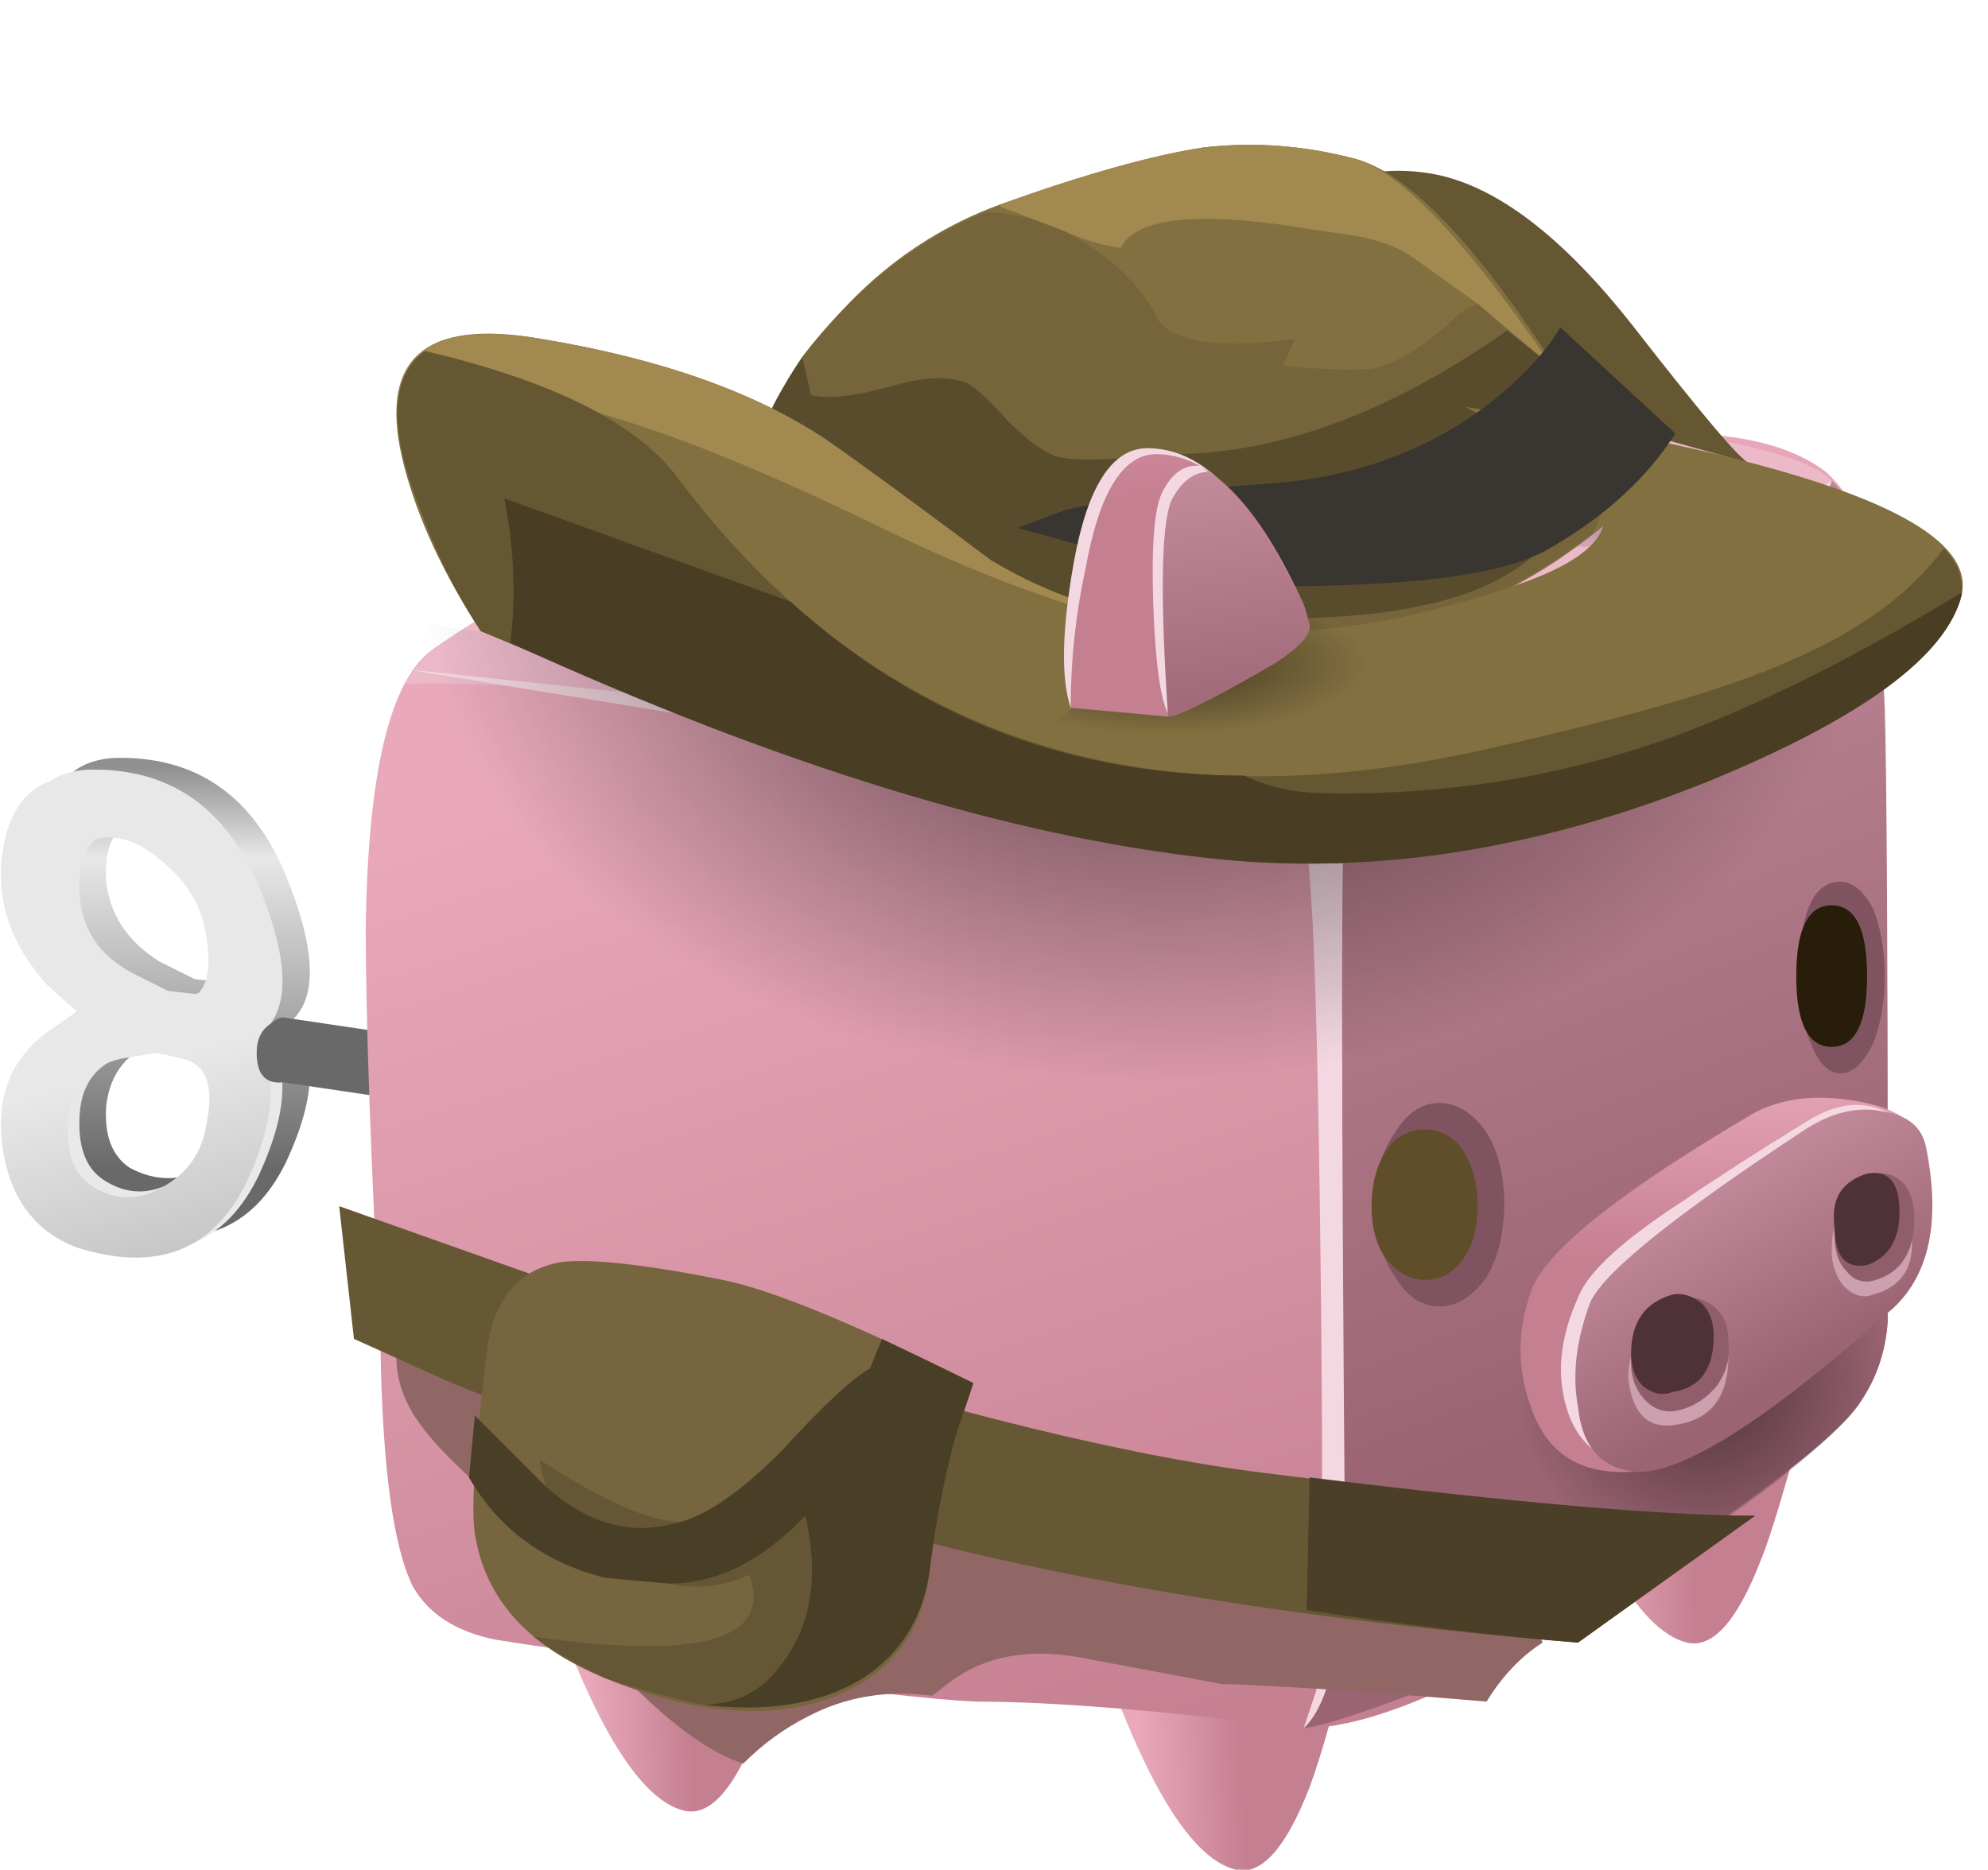 <?xml version="1.0" encoding="iso-8859-1"?>
<!-- Generator: Adobe Illustrator 15.1.0, SVG Export Plug-In . SVG Version: 6.00 Build 0)  -->
<!DOCTYPE svg PUBLIC "-//W3C//DTD SVG 1.1//EN" "http://www.w3.org/Graphics/SVG/1.1/DTD/svg11.dtd">
<svg version="1.1" id="flash0.ai" xmlns="http://www.w3.org/2000/svg" xmlns:xlink="http://www.w3.org/1999/xlink" x="0px" y="0px"
	 width="33.7px" height="31.7px" viewBox="0 0 33.7 31.7" style="enable-background:new 0 0 33.7 31.7;" xml:space="preserve">
<symbol  id="cubimal_1_" viewBox="-0.75 -26.813 28.45 31.713">
	<g id="Layer_1_5_">
		<g>
			
				<linearGradient id="SVGID_1_" gradientUnits="userSpaceOnUse" x1="360.592" y1="318.909" x2="362.343" y2="318.909" gradientTransform="matrix(0.999 0.043 -0.043 0.999 -342.58 -357.577)">
				<stop  offset="0" style="stop-color:#E9A9BA"/>
				<stop  offset="1" style="stop-color:#C47F91"/>
			</linearGradient>
			<path style="fill-rule:evenodd;clip-rule:evenodd;fill:url(#SVGID_1_);" d="M3-21.2l4.7-0.35c-0.4-1.5-0.684-2.45-0.85-2.85
				c-0.4-1.034-0.817-1.5-1.25-1.4C4.767-25.6,3.9-24.066,3-21.2z"/>
			
				<linearGradient id="SVGID_2_" gradientUnits="userSpaceOnUse" x1="369.891" y1="317.51" x2="371.642" y2="317.51" gradientTransform="matrix(0.999 0.043 -0.043 0.999 -342.58 -357.577)">
				<stop  offset="0" style="stop-color:#E9A9BA"/>
				<stop  offset="1" style="stop-color:#C47F91"/>
			</linearGradient>
			<path style="fill-rule:evenodd;clip-rule:evenodd;fill:url(#SVGID_2_);" d="M12.35-22.2L17-22.55
				c-0.333-1.366-0.6-2.316-0.8-2.85c-0.4-1.034-0.817-1.5-1.25-1.4C14.117-26.6,13.25-25.066,12.35-22.2z"/>
			
				<linearGradient id="SVGID_3_" gradientUnits="userSpaceOnUse" x1="377.696" y1="321.029" x2="379.448" y2="321.029" gradientTransform="matrix(0.999 0.043 -0.043 0.999 -342.58 -357.577)">
				<stop  offset="0" style="stop-color:#E9A9BA"/>
				<stop  offset="1" style="stop-color:#C47F91"/>
			</linearGradient>
			<path style="fill-rule:evenodd;clip-rule:evenodd;fill:url(#SVGID_3_);" d="M20-18.35l4.7-0.35c-0.4-1.5-0.684-2.45-0.85-2.85
				c-0.4-1.033-0.817-1.5-1.25-1.4C21.767-22.75,20.9-21.216,20-18.35z"/>
			
				<linearGradient id="SVGID_4_" gradientUnits="userSpaceOnUse" x1="-2106.134" y1="-13440.525" x2="-2086.985" y2="-13440.525" gradientTransform="matrix(0.307 -0.952 0.952 0.307 13449.178 2114.168)">
				<stop  offset="0" style="stop-color:#E9A9BA"/>
				<stop  offset="1" style="stop-color:#C47F91"/>
			</linearGradient>
			<path style="fill-rule:evenodd;clip-rule:evenodd;fill:url(#SVGID_4_);" d="M24.95-3.1c0.367-0.333,0.633-0.8,0.8-1.4
				C25.917-5.033,26-8.883,26-16.05v-1.45c-0.033-0.5-0.183-0.95-0.45-1.35c-0.267-0.434-1.167-1.184-2.7-2.25
				c-1.367-0.967-2.35-1.6-2.95-1.9c-1.633-0.934-2.9-1.4-3.8-1.4c-2.4,0.3-4.25,0.45-5.55,0.45c-0.767,0.034-2.216,0.2-4.35,0.5
				c-2.133,0.3-3.4,0.483-3.8,0.55C1.733-22.766,1.267-22.466,1-22c-0.333,0.667-0.517,2.017-0.55,4.05
				c-0.167,3.233-0.25,5.6-0.25,7.1C0.233-8.183,0.617-6.6,1.35-6.1c0.967,0.667,2.5,1.566,4.6,2.7c2.533,1.4,4.167,2.116,4.9,2.15
				c0.9,0.033,2.833-0.15,5.8-0.55c3.1-0.433,5.017-0.65,5.75-0.65C23.533-2.45,24.383-2.666,24.95-3.1z"/>
			
				<linearGradient id="SVGID_5_" gradientUnits="userSpaceOnUse" x1="-2368.964" y1="-12875.473" x2="-2351.966" y2="-12875.473" gradientTransform="matrix(0.357 -0.934 0.934 0.357 12889.865 2382.097)">
				<stop  offset="0" style="stop-color:#C78F9F"/>
				<stop  offset="1" style="stop-color:#9B6473"/>
			</linearGradient>
			<path style="fill-rule:evenodd;clip-rule:evenodd;fill:url(#SVGID_5_);" d="M25.95-7.1c0.033-1.066,0.05-4.05,0.05-8.95v-1.45
				c-0.033-0.5-0.183-0.95-0.45-1.35c-0.267-0.434-1.167-1.184-2.7-2.25c-1.367-0.967-2.35-1.6-2.95-1.9
				c-0.3-0.167-0.933-0.434-1.9-0.8c-0.967-0.366-1.6-0.566-1.9-0.6c0.333,0.667,0.483,1.383,0.45,2.15l-0.1,14l0.1,0.15
				c0.167,0.167,1.083,0.667,2.75,1.5c1.8,0.867,2.967,1.483,3.5,1.85c1.4,0.9,2.15,1.4,2.25,1.5c0.367-0.367,0.6-0.784,0.7-1.25
				C25.817-4.7,25.883-5.566,25.95-7.1z"/>
			<path style="fill-rule:evenodd;clip-rule:evenodd;fill:#ECB9C9;" d="M23.55-4.45c-0.5-0.3-1.8-0.966-3.9-2
				c-1.867-0.9-2.9-1.45-3.1-1.65c-0.867,0.066-3.767,0.367-8.7,0.9c-3.733,0.4-6.067,0.567-7,0.5c0.167,0.267,0.333,0.467,0.5,0.6
				c0.967,0.667,2.5,1.566,4.6,2.7c2.533,1.4,4.167,2.116,4.9,2.15c2.267,0.1,6.117-0.3,11.55-1.2c1.434-0.2,2.317-0.466,2.65-0.8
				C24.617-3.683,24.117-4.083,23.55-4.45z"/>
			<g>
				
					<radialGradient id="SVGID_6_" cx="-1041.087" cy="-365.031" r="3.166" gradientTransform="matrix(0.999 -0.043 -0.051 -0.379 1041.516 -186.651)" gradientUnits="userSpaceOnUse">
					<stop  offset="0.216" style="stop-color:#000000;stop-opacity:0.377"/>
					<stop  offset="0.867" style="stop-color:#000000;stop-opacity:0"/>
				</radialGradient>
				<path style="fill-rule:evenodd;clip-rule:evenodd;fill:url(#SVGID_6_);" d="M20.9-2c0.833-0.067,1.517-0.217,2.05-0.45
					c0.566-0.233,0.816-0.517,0.75-0.85c-0.034-0.333-0.383-0.6-1.05-0.8c-0.667-0.233-1.433-0.316-2.3-0.25
					c-0.6,0-1.233,0.1-1.9,0.3c0.4,0.333,0.95,0.884,1.65,1.65l0.1,0.2L20.9-2z"/>
				<path style="fill-rule:evenodd;clip-rule:evenodd;fill:#F4D8E1;" d="M18.75-3.75c-0.033,0.466,0.083,1.167,0.35,2.1
					c0.367,1.133,0.783,1.683,1.25,1.65c0.7-0.034,1.233-0.767,1.6-2.2c0.133-0.333-0.034-0.633-0.5-0.9
					c-0.867-0.467-1.383-0.7-1.55-0.7L18.75-3.75z"/>
				
					<linearGradient id="SVGID_7_" gradientUnits="userSpaceOnUse" x1="-88.696" y1="-15477.849" x2="-85.179" y2="-15477.849" gradientTransform="matrix(0.1 -0.995 1.004 0.007 15573.869 13.093)">
					<stop  offset="0" style="stop-color:#E9A9BA"/>
					<stop  offset="1" style="stop-color:#C47F91"/>
				</linearGradient>
				<path style="fill-rule:evenodd;clip-rule:evenodd;fill:url(#SVGID_7_);" d="M18.75-3.75c0.5,2.466,1.067,3.683,1.7,3.65
					c0.7-0.033,1.25-0.783,1.65-2.25c0.133-0.333-0.033-0.633-0.5-0.9c-0.867-0.467-1.383-0.7-1.55-0.7L18.75-3.75z"/>
				<path style="fill-rule:evenodd;clip-rule:evenodd;fill:#F4D8E1;" d="M20.3-3.85h-0.2c-0.067,0.233-0.05,0.767,0.05,1.6
					c0.067,0.833,0.167,1.367,0.3,1.6C20.583-0.383,20.767-0.266,21-0.3c0.333-0.3,0.667-0.95,1-1.95
					c0.067-0.333-0.117-0.617-0.55-0.85L20.3-3.85z"/>
				
					<linearGradient id="SVGID_8_" gradientUnits="userSpaceOnUse" x1="-83.737" y1="-15450.354" x2="-79.591" y2="-15450.354" gradientTransform="matrix(0.102 -0.995 1.005 0.006 15552.611 2.838)">
					<stop  offset="0" style="stop-color:#C78F9F"/>
					<stop  offset="1" style="stop-color:#9B6473"/>
				</linearGradient>
				<path style="fill-rule:evenodd;clip-rule:evenodd;fill:url(#SVGID_8_);" d="M21.6-3.25c-0.867-0.467-1.383-0.7-1.55-0.7
					c0.133,1.733,0.3,2.784,0.5,3.15c0.2,0.3,0.383,0.434,0.55,0.4c0.333-0.3,0.667-0.95,1-1.95
					C22.233-2.683,22.067-2.983,21.6-3.25z"/>
			</g>
			
				<radialGradient id="SVGID_9_" cx="22.9" cy="-18.5" r="3.712" gradientTransform="matrix(1 0 0 -1 0 -36.999)" gradientUnits="userSpaceOnUse">
				<stop  offset="0.216" style="stop-color:#000000;stop-opacity:0.377"/>
				<stop  offset="0.867" style="stop-color:#000000;stop-opacity:0"/>
			</radialGradient>
			<path style="fill-rule:evenodd;clip-rule:evenodd;fill:url(#SVGID_9_);" d="M26-14.6v-2.9c-0.033-0.5-0.183-0.95-0.45-1.35
				c-0.433-0.667-1.867-1.783-4.3-3.35c-1.133,0.1-1.9,0.517-2.3,1.25c-0.4,0.767-0.267,1.684,0.4,2.75
				c0.7,1.067,1.733,1.95,3.1,2.65C23.617-14.916,24.8-14.6,26-14.6z"/>
			
				<linearGradient id="SVGID_10_" gradientUnits="userSpaceOnUse" x1="-162.404" y1="-16145.544" x2="-159.029" y2="-16145.544" gradientTransform="matrix(0.022 -1 1 0.022 16168.339 179.626)">
				<stop  offset="0" style="stop-color:#E9A9BA"/>
				<stop  offset="1" style="stop-color:#C47F91"/>
			</linearGradient>
			<path style="fill-rule:evenodd;clip-rule:evenodd;fill:url(#SVGID_10_);" d="M25.35-13.75c0.7-0.1,1.083-0.317,1.15-0.65
				c0.233-0.867-0.283-1.8-1.55-2.8c-0.633-0.7-1.15-1.25-1.55-1.65c-0.7-0.767-1.267-1.167-1.7-1.2c-0.9-0.066-1.483,0.3-1.75,1.1
				c-0.233,0.633-0.233,1.284,0,1.95c0.233,0.667,1.45,1.65,3.65,2.95C24.067-13.75,24.65-13.649,25.35-13.75z"/>
			<path style="fill-rule:evenodd;clip-rule:evenodd;fill:#F4D8E1;" d="M25.85-13.899c0.333-0.1,0.55-0.333,0.65-0.7
				c0.067-0.4-0.067-1-0.4-1.8c-0.267-0.634-0.383-0.934-0.35-0.9c-1.933-1.866-3.267-2.75-4-2.65c-0.633,0.067-1.033,0.4-1.2,1
				c-0.167,0.567-0.1,1.184,0.2,1.85c0.167,0.434,0.767,0.983,1.8,1.65c0.534,0.367,1.233,0.817,2.1,1.35
				C25.083-13.833,25.483-13.766,25.85-13.899z"/>
			
				<linearGradient id="SVGID_11_" gradientUnits="userSpaceOnUse" x1="-2963.61" y1="-11171.67" x2="-2959.601" y2="-11171.67" gradientTransform="matrix(0.499 -0.867 0.867 0.499 11183.8 2988.547)">
				<stop  offset="0" style="stop-color:#C78F9F"/>
				<stop  offset="1" style="stop-color:#9B6473"/>
			</linearGradient>
			<path style="fill-rule:evenodd;clip-rule:evenodd;fill:url(#SVGID_11_);" d="M25.95-13.95c0.4-0.066,0.633-0.267,0.7-0.6
				c0.267-1.333,0.033-2.283-0.7-2.85c-2.067-1.833-3.483-2.717-4.25-2.65c-0.567,0.067-0.883,0.434-0.95,1.1
				c-0.1,0.534-0.033,1.117,0.2,1.75c0.2,0.5,1.417,1.483,3.65,2.95C25.067-13.95,25.517-13.85,25.95-13.95z"/>
			<path style="fill-rule:evenodd;clip-rule:evenodd;fill:#CCA0AE;" d="M23.3-18.1c0-0.667-0.283-1.05-0.85-1.15
				c-0.5-0.1-0.784,0.167-0.85,0.8c0,0.267,0.083,0.5,0.25,0.7c0.167,0.233,0.367,0.367,0.6,0.4c0.233,0.033,0.433-0.017,0.6-0.15
				C23.217-17.666,23.3-17.866,23.3-18.1z"/>
			
				<linearGradient id="SVGID_12_" gradientUnits="userSpaceOnUse" x1="15862.746" y1="-1097.309" x2="15864.762" y2="-1097.309" gradientTransform="matrix(-0.124 0.992 -1.017 0.075 874.047 -15677.389)">
				<stop  offset="0" style="stop-color:#9C6877"/>
				<stop  offset="1" style="stop-color:#905D6A"/>
			</linearGradient>
			<path style="fill-rule:evenodd;clip-rule:evenodd;fill:url(#SVGID_12_);" d="M23.3-17.85c0.034-0.267-0.033-0.517-0.2-0.75
				c-0.167-0.2-0.367-0.333-0.6-0.4c-0.233-0.067-0.433-0.017-0.6,0.15c-0.167,0.167-0.25,0.383-0.25,0.65s0.083,0.5,0.25,0.7
				c0.133,0.233,0.317,0.367,0.55,0.4c0.233,0.033,0.433-0.017,0.6-0.15C23.217-17.383,23.3-17.583,23.3-17.85z"/>
			
				<linearGradient id="SVGID_13_" gradientUnits="userSpaceOnUse" x1="15907.642" y1="-1163.254" x2="15909.356" y2="-1163.254" gradientTransform="matrix(-0.131 0.991 -1.018 0.07 925.49 -15707.298)">
				<stop  offset="0" style="stop-color:#754E5A"/>
				<stop  offset="1" style="stop-color:#4E3238"/>
			</linearGradient>
			<path style="fill-rule:evenodd;clip-rule:evenodd;fill:url(#SVGID_13_);" d="M23.05-17.75c0-0.567-0.233-0.883-0.7-0.95
				c-0.167-0.066-0.333-0.033-0.5,0.1c-0.133,0.133-0.2,0.316-0.2,0.55c0,0.534,0.233,0.867,0.7,1c0.167,0.034,0.333-0.017,0.5-0.15
				C22.983-17.333,23.05-17.516,23.05-17.75z"/>
			<path style="fill-rule:evenodd;clip-rule:evenodd;fill:#CCA0AE;" d="M26.4-16c0.067-0.567-0.15-0.917-0.65-1.05
				c-0.167-0.066-0.333-0.017-0.5,0.15c-0.133,0.167-0.2,0.366-0.2,0.6c0,0.567,0.217,0.917,0.65,1.05
				c0.2,0.033,0.367-0.017,0.5-0.15C26.333-15.533,26.4-15.733,26.4-16z"/>
			
				<linearGradient id="SVGID_14_" gradientUnits="userSpaceOnUse" x1="15844.737" y1="-1175.738" x2="15846.629" y2="-1175.738" gradientTransform="matrix(-0.132 0.991 -1.02 0.08 921.392 -15629.093)">
				<stop  offset="0" style="stop-color:#9C6877"/>
				<stop  offset="1" style="stop-color:#905D6A"/>
			</linearGradient>
			<path style="fill-rule:evenodd;clip-rule:evenodd;fill:url(#SVGID_14_);" d="M26.45-15.75c0-0.567-0.217-0.917-0.65-1.05
				c-0.2-0.066-0.367-0.017-0.5,0.15c-0.133,0.133-0.2,0.333-0.2,0.6c-0.067,0.567,0.15,0.917,0.65,1.05
				c0.2,0.033,0.367-0.017,0.5-0.15C26.383-15.283,26.45-15.483,26.45-15.75z"/>
			
				<linearGradient id="SVGID_15_" gradientUnits="userSpaceOnUse" x1="15861.539" y1="-1100.738" x2="15863.151" y2="-1100.738" gradientTransform="matrix(-0.124 0.992 -1.017 0.075 873.476 -15672.817)">
				<stop  offset="0" style="stop-color:#754E5A"/>
				<stop  offset="1" style="stop-color:#4E3238"/>
			</linearGradient>
			<path style="fill-rule:evenodd;clip-rule:evenodd;fill:url(#SVGID_15_);" d="M26.2-15.649c0-0.467-0.184-0.767-0.55-0.9
				c-0.367-0.066-0.55,0.15-0.55,0.65c-0.067,0.466,0.117,0.767,0.55,0.9C26.017-14.933,26.2-15.149,26.2-15.649z"/>
			<g>
				<path style="fill-rule:evenodd;clip-rule:evenodd;fill:#805361;" d="M19.5-15.5c0-0.5-0.1-0.917-0.3-1.25
					c-0.233-0.333-0.5-0.5-0.8-0.5c-0.3,0-0.55,0.167-0.75,0.5C17.417-16.416,17.3-16,17.3-15.5c0,0.466,0.117,0.867,0.35,1.2
					c0.2,0.333,0.45,0.5,0.75,0.5c0.3,0,0.567-0.167,0.8-0.5C19.4-14.633,19.5-15.033,19.5-15.5z"/>
				
					<linearGradient id="SVGID_16_" gradientUnits="userSpaceOnUse" x1="511.936" y1="-16802.779" x2="514.891" y2="-16802.779" gradientTransform="matrix(-0.059 -0.998 0.998 -0.059 16821.816 -498.513)">
					<stop  offset="0" style="stop-color:#5F4E29"/>
					<stop  offset="0.859" style="stop-color:#271D09"/>
				</linearGradient>
				<path style="fill-rule:evenodd;clip-rule:evenodd;fill:url(#SVGID_16_);" d="M19.05-15.55c0-0.366-0.083-0.667-0.25-0.9
					c-0.167-0.233-0.383-0.35-0.65-0.35c-0.233,0-0.45,0.117-0.65,0.35c-0.167,0.233-0.25,0.534-0.25,0.9
					c0,0.367,0.083,0.684,0.25,0.95c0.167,0.233,0.383,0.35,0.65,0.35s0.483-0.117,0.65-0.35
					C18.967-14.866,19.05-15.183,19.05-15.55z"/>
			</g>
			<g>
				<path style="fill-rule:evenodd;clip-rule:evenodd;fill:#805361;" d="M25.95-11.649c0-0.434-0.067-0.817-0.2-1.15
					c-0.167-0.333-0.35-0.5-0.55-0.5c-0.2,0-0.367,0.167-0.5,0.5c-0.133,0.3-0.2,0.684-0.2,1.15c0,1.066,0.233,1.6,0.7,1.6
					c0.2,0,0.383-0.15,0.55-0.45C25.883-10.833,25.95-11.216,25.95-11.649z"/>
				
					<linearGradient id="SVGID_17_" gradientUnits="userSpaceOnUse" x1="544.853" y1="-16828.996" x2="547.609" y2="-16828.996" gradientTransform="matrix(-0.064 -0.998 0.998 -0.064 16854.736 -535.746)">
					<stop  offset="0" style="stop-color:#5F4E29"/>
					<stop  offset="0.859" style="stop-color:#271D09"/>
				</linearGradient>
				<path style="fill-rule:evenodd;clip-rule:evenodd;fill:url(#SVGID_17_);" d="M25.65-11.649c0-0.8-0.2-1.2-0.6-1.2
					c-0.4,0-0.6,0.4-0.6,1.2c0,0.8,0.2,1.2,0.6,1.2C25.45-10.45,25.65-10.85,25.65-11.649z"/>
			</g>
			<path style="fill-rule:evenodd;clip-rule:evenodd;fill:#F4D8E1;" d="M20.95-6.05c-2.7-1.5-4.083-2.417-4.15-2.75
				c-0.066-0.366-0.066-4.517,0-12.45c-0.033-1.7-0.267-2.75-0.7-3.15l0.2,0.6c0.1,0.267,0.133,2.267,0.1,6
				c-0.033,3.434-0.083,5.8-0.15,7.1c-0.067,1.1-0.133,1.733-0.2,1.9c-0.066,0.2-0.25,0.333-0.55,0.4C15.1-8.3,12.267-7.983,7-7.45
				l-6.1,1l7.6-0.8c1.367-0.167,2.983-0.317,4.85-0.45c1.833-0.133,2.883-0.167,3.15-0.1c0.333,0.034,1.633,0.65,3.9,1.85
				c1.467,0.767,3.017,1.667,4.65,2.7C24.983-3.649,23.617-4.583,20.95-6.05z"/>
			<g>
				
					<radialGradient id="SVGID_18_" cx="13.45" cy="-4.899" r="14.238" gradientTransform="matrix(1 0 0 -0.69 0 -8.281)" gradientUnits="userSpaceOnUse">
					<stop  offset="0" style="stop-color:#000000;stop-opacity:0.737"/>
					<stop  offset="0.867" style="stop-color:#000000;stop-opacity:0"/>
				</radialGradient>
				<path style="fill-rule:evenodd;clip-rule:evenodd;fill:url(#SVGID_18_);" d="M5.65,3.3c2.1,0.967,4.434,1.5,7,1.6
					C9.883,4.367,7.55,3.834,5.65,3.3z"/>
				
					<radialGradient id="SVGID_19_" cx="13.475" cy="-4.899" r="14.221" gradientTransform="matrix(1 0 0 -0.69 0 -8.281)" gradientUnits="userSpaceOnUse">
					<stop  offset="0" style="stop-color:#000000;stop-opacity:0.737"/>
					<stop  offset="0.867" style="stop-color:#000000;stop-opacity:0"/>
				</radialGradient>
				<path style="fill-rule:evenodd;clip-rule:evenodd;fill:url(#SVGID_19_);" d="M2.25-5.8C5.083-5.833,9.333-5.866,15-5.899
					c4.867,0,9.1,0.183,12.7,0.55c-0.167-2.6-1.633-4.816-4.4-6.65c-2.733-1.8-6.017-2.7-9.85-2.7c-3.934,0-7.284,0.95-10.05,2.85
					s-4.15,4.217-4.15,6.95v0.35l0.7-0.1C0.55-5.416,1.317-5.8,2.25-5.8z"/>
				<path style="fill-rule:evenodd;clip-rule:evenodd;fill:#906765;" d="M4-22.5c-0.267,0.566-0.483,0.966-0.65,1.2
					c-0.133,0.233-0.283,0.384-0.45,0.45c-0.233,0.133-0.417,0.25-0.55,0.35C1.783-20,1.4-19.616,1.2-19.35
					c-0.4,0.5-0.55,1.017-0.45,1.55l3.45-0.85c0.367-0.6,1.15-0.983,2.35-1.15c0.633-0.1,1.5-0.216,2.6-0.35
					c0.8-0.267,1.934-0.65,3.4-1.15c0.8-0.2,1.784-0.3,2.95-0.3c2.7,0.133,4.25-0.316,4.65-1.35c-0.367-0.233-0.683-0.566-0.95-1
					c-1.967,0.167-3.467,0.267-4.5,0.3c-1.067,0.2-1.867,0.35-2.4,0.45c-0.933,0.167-1.7,0-2.3-0.5l-0.2-0.15
					c-0.767,0.1-1.466-0.017-2.1-0.35c-0.4-0.2-0.767-0.466-1.1-0.8c-0.533,0.167-1.167,0.617-1.9,1.35C4.433-23.383,4.2-23,4-22.5z
					"/>
				<path style="fill-rule:evenodd;clip-rule:evenodd;fill:#655732;" d="M23.65-2.95l-8.6,2.4l0.6,1.45
					c0.633,0.9,1.517,1.25,2.65,1.05c1.067-0.2,2.2-1.066,3.4-2.6C22.867-2.149,23.517-2.916,23.65-2.95z"/>
				<path style="fill-rule:evenodd;clip-rule:evenodd;fill:#837041;" d="M7-3.3C6.667-2.833,6.917-2.066,7.75-1
					C8.617,0.167,9.7,0.984,11,1.45c1.4,0.5,2.533,0.817,3.4,0.95c0.867,0.1,1.733,0.033,2.6-0.2c1.167-0.333,2.733-2.25,4.7-5.75
					c-0.333-0.333-0.767-0.683-1.3-1.05c-1.066-0.7-2.117-1.1-3.15-1.2C11.883-6.333,8.467-5.5,7-3.3z"/>
				<g>
					<path style="fill-rule:evenodd;clip-rule:evenodd;fill:#76653B;" d="M11.1-2.25c-0.333,0.367-0.567,0.583-0.7,0.65
						c-0.3,0.133-0.733,0.117-1.3-0.05C8.5-1.816,8.05-1.866,7.75-1.8L7.6-1.149C8.467-0.016,9.5,0.8,10.7,1.3
						c0.3,0,0.6-0.05,0.9-0.15L12,1c0.533-0.267,0.967-0.6,1.3-1c0.133-0.167,0.25-0.35,0.35-0.55c0.1-0.133,0.283-0.233,0.55-0.3
						c0.367-0.1,0.95-0.1,1.75,0l-0.2-0.45c0.667-0.066,1.167-0.083,1.5-0.05c0.467,0.1,0.967,0.417,1.5,0.95l0.3,0.15l0.5-0.45
						c-2.033-1.433-3.983-2.133-5.85-2.1c-0.833-0.1-1.417-0.116-1.75-0.05C11.717-2.783,11.433-2.583,11.1-2.25z"/>
					<path style="fill-rule:evenodd;clip-rule:evenodd;fill:#76653B;" d="M10.35-5.45l0.7-0.1c1.2-0.1,2.567-0.116,4.1-0.05
						c1.233,0,2.167,0.066,2.8,0.2c1.1,0.2,1.9,0.616,2.4,1.25c0.367,0.5,0.517,1.183,0.45,2.05l0.5-0.75c0-0.467-0.1-0.9-0.3-1.3
						c-1.333-1-2.583-1.55-3.75-1.65C14.583-6.133,12.283-6.016,10.35-5.45z"/>
					<path style="fill-rule:evenodd;clip-rule:evenodd;fill:#594C2C;" d="M11.95-2.85c0.333-0.066,0.917-0.05,1.75,0.05
						c1.867-0.033,3.816,0.667,5.85,2.1l0.75-0.6l0.5-0.8c0.067-0.867-0.083-1.55-0.45-2.05c-0.5-0.634-1.3-1.05-2.4-1.25
						c-0.633-0.134-1.567-0.2-2.8-0.2c-1.533-0.066-2.9-0.05-4.1,0.05l-0.7,0.1C8.75-5.05,7.633-4.333,7-3.3
						c-0.3,0.4-0.1,1.117,0.6,2.15L7.75-1.8c0.3-0.066,0.75-0.017,1.35,0.15c0.566,0.167,1,0.183,1.3,0.05
						c0.133-0.066,0.367-0.283,0.7-0.65C11.433-2.583,11.717-2.783,11.95-2.85z"/>
					<path style="fill-rule:evenodd;clip-rule:evenodd;fill:#A28950;" d="M12,1l-1.05,0.4L11,1.45c1.4,0.5,2.533,0.817,3.4,0.95
						c0.867,0.1,1.733,0.033,2.6-0.2c0.767-0.233,1.867-1.4,3.3-3.5l-1.25,1.05L18,0.5c-0.3,0.233-0.75,0.383-1.35,0.45l-1,0.15
						C14.117,1.3,13.233,1.167,13,0.7C12.7,0.734,12.367,0.834,12,1z"/>
				</g>
				<path style="fill-rule:evenodd;clip-rule:evenodd;fill:#837041;" d="M18.85-2c5.9-0.9,8.7-1.967,8.4-3.2
					c-0.267-1.033-1.7-2.083-4.3-3.15c-2.9-1.167-5.717-1.6-8.45-1.3c-2.467,0.3-5.267,1.033-8.4,2.2L2.15-5.8
					c-0.633,0.967-1.066,1.9-1.3,2.8C0.383-1.2,1.167-0.483,3.2-0.85c2-0.333,3.6-0.9,4.8-1.7C8.667-3.016,9.6-3.7,10.8-4.6
					c2.534-1.5,5.567-1.617,9.1-0.35c1.434,0.534,1.684,1.184,0.75,1.95L18.85-2z"/>
				<path style="fill-rule:evenodd;clip-rule:evenodd;fill:#A28950;" d="M2.5-1.8c-0.667,0-1.25-0.167-1.75-0.5
					C0.617-1.033,1.433-0.55,3.2-0.85c2-0.333,3.6-0.9,4.8-1.7C8.667-3.016,9.6-3.7,10.8-4.6c1.434-0.867,3.167-1.25,5.2-1.15
					L15.5-5.8C13.967-6,11.817-5.433,9.05-4.1C6.05-2.633,3.867-1.866,2.5-1.8z"/>
				<path style="fill-rule:evenodd;clip-rule:evenodd;fill:#655732;" d="M26.95-4.399c0.233-0.233,0.333-0.5,0.3-0.8
					c-0.267-1.033-1.7-2.083-4.3-3.15c-2.9-1.167-5.717-1.6-8.45-1.3c-2.467,0.3-5.267,1.033-8.4,2.2L2.15-5.8
					c-0.4,0.6-0.733,1.267-1,2C0.583-2.399,0.6-1.483,1.2-1.05c2.133-0.5,3.55-1.2,4.25-2.1c3.3-4.434,7.883-5.983,13.75-4.65
					c2.4,0.534,4.117,1.034,5.15,1.5C25.517-5.8,26.383-5.166,26.95-4.399z"/>
				<path style="fill-rule:evenodd;clip-rule:evenodd;fill:#393631;" d="M14.5-4.95l-3.25,0.9l0.8,0.3
					c0.833,0.2,1.983,0.35,3.45,0.45c1.467,0.1,2.733,0.567,3.8,1.4c0.534,0.433,0.917,0.85,1.15,1.25l1.95-1.8
					c-0.467-0.733-1.15-1.367-2.05-1.9C19.783-4.716,18.733-4.933,17.2-5C16.067-5.066,15.167-5.05,14.5-4.95z"/>
				<path style="fill-rule:evenodd;clip-rule:evenodd;fill:#493D24;" d="M27.25-5.149V-5.2c-0.267-1.033-1.7-2.083-4.3-3.15
					c-2.9-1.167-5.717-1.6-8.45-1.3C11.133-9.283,7.183-8.066,2.65-6c0.1,0.767,0.067,1.583-0.1,2.45L7.4-5.3
					c2.167-1.966,4.733-2.95,7.7-2.95c0.4-0.2,0.867-0.3,1.4-0.3c1.967-0.033,3.867,0.267,5.7,0.9
					C23.7-7.116,25.383-6.283,27.25-5.149z"/>
				<path style="fill-rule:evenodd;clip-rule:evenodd;fill:#675835;" d="M-0.25-15.55l5.5-1.95c4.167-1.367,7.5-2.217,10-2.55
					c3.967-0.5,6.8-0.75,8.5-0.75l-3-2.15c-5.333,0.434-9.833,1.233-13.5,2.4c-2.3,0.733-4.2,1.417-5.7,2.05L0-17.8L-0.25-15.55z"/>
				<path style="fill-rule:evenodd;clip-rule:evenodd;fill:#4B3F28;" d="M16.2-20.149c3.533-0.434,6.05-0.65,7.55-0.65l-3-2.15
					c-1.3,0.1-2.833,0.284-4.6,0.55L16.2-20.149z"/>
				<path style="fill-rule:evenodd;clip-rule:evenodd;fill:#76653F;" d="M2.25-18.05c0.1,0.9,0.517,1.417,1.25,1.55
					c0.5,0.066,1.417-0.034,2.75-0.3c0.833-0.167,2.25-0.75,4.25-1.75l-0.3-0.9c-0.2-0.733-0.35-1.517-0.45-2.35
					c-0.133-1.033-0.7-1.733-1.7-2.1c-1.066-0.367-2.333-0.25-3.8,0.35c-1.3,0.534-2.033,1.35-2.2,2.45
					C1.983-20.7,2.05-19.683,2.25-18.05z"/>
				<g>
					<path style="fill-rule:evenodd;clip-rule:evenodd;fill:#655735;" d="M7.65-20.8c0.267-1.133,0.067-2.05-0.6-2.75
						C6.75-23.85,6.367-24,5.9-24c-0.6,0.133-1.15,0.283-1.65,0.45c-0.6,0.3-1,0.534-1.2,0.7c2.833-0.4,4.05-0.05,3.65,1.05
						c-0.434-0.2-0.883-0.25-1.35-0.15C6.15-21.95,6.917-21.566,7.65-20.8z"/>
					<path style="fill-rule:evenodd;clip-rule:evenodd;fill:#655735;" d="M5.35-20.95c-0.733-0.167-1.434,0.05-2.1,0.65
						c-0.067,0.233-0.1,0.384-0.1,0.45c1.067-0.7,1.867-1.05,2.4-1.05L5.35-20.95z"/>
					<path style="fill-rule:evenodd;clip-rule:evenodd;fill:#493E26;" d="M2.05-19.1l1.2-1.2c0.667-0.6,1.367-0.816,2.1-0.65
						l0.2,0.05c0.467,0.133,1.034,0.533,1.7,1.2c0.7,0.767,1.2,1.233,1.5,1.4l0.2,0.5l1.55-0.75l-0.3-0.9
						c-0.2-0.733-0.35-1.517-0.45-2.35c-0.133-0.8-0.533-1.4-1.2-1.8C7.85-24,6.967-24.133,5.9-24c0.467,0,0.85,0.15,1.15,0.45
						c0.667,0.7,0.867,1.617,0.6,2.75c-0.733-0.767-1.5-1.15-2.3-1.15l-1.1,0.1c-1.033,0.267-1.8,0.833-2.3,1.7L2.05-19.1z"/>
				</g>
			</g>
			<g>
				
					<radialGradient id="SVGID_20_" cx="13.75" cy="-6.35" r="3.95" gradientTransform="matrix(1 0 0 -0.351 0 -8.581)" gradientUnits="userSpaceOnUse">
					<stop  offset="0.216" style="stop-color:#000000;stop-opacity:0.377"/>
					<stop  offset="0.867" style="stop-color:#000000;stop-opacity:0"/>
				</radialGradient>
				<path style="fill-rule:evenodd;clip-rule:evenodd;fill:url(#SVGID_20_);" d="M14.5-4.95c1.033-0.033,1.9-0.183,2.6-0.45
					c0.733-0.267,1.1-0.583,1.1-0.95s-0.383-0.7-1.15-1c-0.767-0.267-1.7-0.4-2.8-0.4c-0.767,0-1.583,0.1-2.45,0.3
					c0.467,0.4,1.05,1.05,1.75,1.95l0.15,0.3L14.5-4.95z"/>
				<path style="fill-rule:evenodd;clip-rule:evenodd;fill:#F4D8E1;" d="M12.15-7.1C11.983-6.6,12-5.783,12.2-4.649
					c0.233,1.3,0.65,1.95,1.25,1.95c0.933,0,1.733-0.816,2.4-2.45c0.233-0.367,0.066-0.717-0.5-1.05c-0.967-0.6-1.55-0.9-1.75-0.9
					H12.15z"/>
				
					<linearGradient id="SVGID_21_" gradientUnits="userSpaceOnUse" x1="-1074.924" y1="-15093.004" x2="-1070.529" y2="-15093.004" gradientTransform="matrix(0.142 -0.99 0.99 0.142 15106.121 1079.667)">
					<stop  offset="0" style="stop-color:#E9A9BA"/>
					<stop  offset="1" style="stop-color:#C47F91"/>
				</linearGradient>
				<path style="fill-rule:evenodd;clip-rule:evenodd;fill:url(#SVGID_21_);" d="M12.15-7.1c0,0.8,0.083,1.583,0.25,2.35
					c0.233,1.3,0.633,1.95,1.2,1.95c0.9,0,1.733-0.85,2.5-2.55c0.066-0.2,0.1-0.333,0.1-0.4c-0.034-0.167-0.233-0.367-0.6-0.6
					c-1.033-0.6-1.633-0.9-1.8-0.9L12.15-7.1z"/>
				<path style="fill-rule:evenodd;clip-rule:evenodd;fill:#F4D8E1;" d="M15.9-5.2c0.233-0.367,0.067-0.716-0.5-1.05l-1.35-0.9H13.9
					L13.8-7.2c-0.133,0.267-0.216,0.883-0.25,1.85c-0.033,1,0.017,1.633,0.15,1.9c0.167,0.333,0.383,0.483,0.65,0.45
					C14.85-3.366,15.367-4.1,15.9-5.2z"/>
				
					<linearGradient id="SVGID_22_" gradientUnits="userSpaceOnUse" x1="-1059.459" y1="-15112.254" x2="-1054.283" y2="-15112.254" gradientTransform="matrix(0.14 -0.99 0.99 0.14 15126.195 1064.602)">
					<stop  offset="0" style="stop-color:#C78F9F"/>
					<stop  offset="1" style="stop-color:#9B6473"/>
				</linearGradient>
				<path style="fill-rule:evenodd;clip-rule:evenodd;fill:url(#SVGID_22_);" d="M15.6-6.35c-1.033-0.6-1.633-0.9-1.8-0.9
					c-0.133,2-0.117,3.216,0.05,3.65c0.167,0.333,0.383,0.5,0.65,0.5c0.5-0.367,1.033-1.117,1.6-2.25c0.066-0.2,0.1-0.333,0.1-0.4
					C16.167-5.916,15.967-6.116,15.6-6.35z"/>
			</g>
		</g>
	</g>
</symbol>
<symbol  id="cubimal_x5F_mc" viewBox="-0.385 -26.763 33.685 31.713">
	<g id="Layer_5_1_">
	</g>
	<g id="Layer_4_2_">
	</g>
	<g id="Layer_2_copy_2_">
	</g>
	<g id="Layer_2_2_">
	</g>
	<g id="Layer_1_9_">
		
			<use xlink:href="#cubimal_x5F_scene1"  width="33.685" height="31.713" x="0.015" y="-26.813" transform="matrix(1 0 0 1 -0.4 0.05)" style="overflow:visible;"/>
	</g>
	<g id="Layer_6_1_">
	</g>
</symbol>
<symbol  id="cubimal_x5F_scene1" viewBox="0.015 -26.813 33.685 31.713">
	<g id="Layer_1_8_">
		
			<use xlink:href="#winder_x5F_static"  width="10.185" height="8.474" x="0.015" y="-8.472" transform="matrix(1 0 0 1 0 -7.95)" style="overflow:visible;"/>
		
			<use xlink:href="#cubimal_1_"  width="28.45" height="31.713" x="-0.75" y="-26.813" transform="matrix(1 0 0 1 6 0)" style="overflow:visible;"/>
	</g>
</symbol>
<symbol  id="winder_x5F_static" viewBox="0.015 -8.472 10.185 8.474">
	<g id="Layer_4_1_">
		
			<use xlink:href="#winderedge"  width="4.537" height="8.127" x="0.015" y="-8.126" transform="matrix(1 0 0 1 0.7 0)" style="overflow:visible;"/>
	</g>
	<g id="Layer_3_1_">
		
			<use xlink:href="#winderfacehighlight"  width="4.573" height="8.174" x="0.016" y="-8.173" transform="matrix(1 0 0 1 0.2 -0.2)" style="overflow:visible;"/>
	</g>
	<g id="Layer_2_copy_1_">
		
			<use xlink:href="#winderface1a"  width="4.573" height="8.174" x="0.015" y="-8.172" transform="matrix(1 0 0 1 0 -0.3)" style="overflow:visible;"/>
	</g>
	<g id="Layer_1_7_">
		<g>
			
				<linearGradient id="SVGID_23_" gradientUnits="userSpaceOnUse" x1="1517.537" y1="-17618.445" x2="1518.856" y2="-17618.445" gradientTransform="matrix(-0.171 -0.985 0.985 -0.171 17626.57 -1514.121)">
				<stop  offset="0" style="stop-color:#8F8F8F"/>
				<stop  offset="0.228" style="stop-color:#E8E8E8"/>
				<stop  offset="1" style="stop-color:#696969"/>
			</linearGradient>
			<path style="fill-rule:evenodd;clip-rule:evenodd;fill:url(#SVGID_23_);" d="M10.2-6.3L4.8-5.5C4.5-5.533,4.351-5.366,4.351-5
				c0,0.233,0.083,0.4,0.25,0.5c0.066,0.066,0.133,0.1,0.2,0.1l5.4-0.8V-6.3z"/>
		</g>
	</g>
</symbol>
<symbol  id="winderedge" viewBox="0.015 -8.126 4.537 8.127">
	<g id="Layer_1_4_">
		<g>
			
				<linearGradient id="SVGID_24_" gradientUnits="userSpaceOnUse" x1="8.21" y1="-16348.52" x2="15.035" y2="-16348.52" gradientTransform="matrix(1.465202e-004 -1 1 -0.001 16350.803 -8.176)">
				<stop  offset="0" style="stop-color:#8F8F8F"/>
				<stop  offset="0.228" style="stop-color:#E8E8E8"/>
				<stop  offset="1" style="stop-color:#696969"/>
			</linearGradient>
			<path style="fill-rule:evenodd;clip-rule:evenodd;fill:url(#SVGID_24_);" d="M3.5-5.899c0.066,0.6-0.083,0.983-0.45,1.15L2.6-4.7
				C2.367-4.7,2.167-4.733,2-4.8c-0.533-0.167-0.833-0.533-0.9-1.1c-0.034-0.5,0.1-0.85,0.4-1.05c0.434-0.233,0.867-0.233,1.3,0
				C3.2-6.716,3.434-6.366,3.5-5.899z M0.05-1.25c0.1,0.8,0.5,1.216,1.2,1.25c1.367,0.033,2.333-0.633,2.9-2
				c0.5-1.233,0.534-2.05,0.1-2.45c0.434-0.533,0.4-1.333-0.1-2.4c-0.567-1.167-1.533-1.533-2.9-1.1c-0.7,0.233-1.1,0.767-1.2,1.6
				c-0.133,0.867,0.117,1.533,0.75,2L1.25-4L0.8-3.55C0.167-2.85-0.083-2.083,0.05-1.25z M3.5-2.75C3.434-2.25,3.2-1.833,2.8-1.5
				C2.367-1.1,1.934-0.966,1.5-1.1c-0.3-0.133-0.434-0.467-0.4-1C1.167-2.666,1.467-3.116,2-3.45l0.6-0.3L3.05-3.8
				C3.417-3.766,3.566-3.416,3.5-2.75z"/>
		</g>
	</g>
</symbol>
<symbol  id="winderface1a" viewBox="0.015 -8.172 4.573 8.174">
	<g id="Layer_1_2_">
		
			<linearGradient id="SVGID_25_" gradientUnits="userSpaceOnUse" x1="-1919.855" y1="-13813.072" x2="-1910.683" y2="-13813.072" gradientTransform="matrix(0.273 -0.962 0.962 0.273 13813.99 1918.9)">
			<stop  offset="0" style="stop-color:#E8E8E8"/>
			<stop  offset="1" style="stop-color:#878787"/>
		</linearGradient>
		<path style="fill-rule:evenodd;clip-rule:evenodd;fill:url(#SVGID_25_);" d="M2.05-4.8c-0.566-0.133-0.867-0.483-0.9-1.05
			c-0.033-0.533,0.1-0.9,0.4-1.1c0.4-0.267,0.817-0.267,1.25,0C3.2-6.717,3.433-6.367,3.5-5.9c0.133,0.633,0,1-0.4,1.1L2.65-4.7
			L2.05-4.8z M0.05-1.25C0.183-0.45,0.6-0.033,1.3,0c1.367,0.033,2.333-0.633,2.9-2c0.5-1.233,0.517-2.05,0.05-2.45
			c0.467-0.5,0.45-1.3-0.05-2.4C3.633-8.05,2.667-8.433,1.3-8C0.6-7.733,0.183-7.183,0.05-6.35c-0.133,0.867,0.117,1.533,0.75,2
			L1.3-4L0.8-3.55C0.167-2.85-0.083-2.083,0.05-1.25z M3.5-2.75C3.433-2.25,3.2-1.833,2.8-1.5C2.367-1.1,1.95-0.967,1.55-1.1
			c-0.3-0.133-0.433-0.467-0.4-1c0.033-0.6,0.333-1.05,0.9-1.35l0.6-0.3L3.1-3.8C3.467-3.767,3.6-3.417,3.5-2.75z"/>
	</g>
</symbol>
<symbol  id="winderfacehighlight" viewBox="0.016 -8.173 4.573 8.174">
	<g id="Layer_1_3_">
		
			<linearGradient id="SVGID_26_" gradientUnits="userSpaceOnUse" x1="-1919.854" y1="-13813.072" x2="-1910.682" y2="-13813.072" gradientTransform="matrix(0.273 -0.962 0.962 0.273 13813.99 1918.9)">
			<stop  offset="0" style="stop-color:#E8E8E8"/>
			<stop  offset="1" style="stop-color:#EDEDED"/>
		</linearGradient>
		<path style="fill-rule:evenodd;clip-rule:evenodd;fill:url(#SVGID_26_);" d="M2.05-4.8c-0.567-0.133-0.867-0.483-0.9-1.05
			c-0.033-0.533,0.1-0.9,0.4-1.1c0.4-0.267,0.817-0.267,1.25,0C3.2-6.717,3.434-6.367,3.5-5.9c0.1,0.6-0.034,0.967-0.4,1.1L2.65-4.7
			L2.05-4.8z M0.05-1.25C0.184-0.45,0.601-0.034,1.3,0c1.367,0.034,2.333-0.633,2.9-2c0.5-1.233,0.517-2.05,0.05-2.45
			c0.466-0.5,0.45-1.3-0.05-2.4C3.634-8.05,2.667-8.434,1.3-8c-0.7,0.267-1.117,0.817-1.25,1.65c-0.133,0.867,0.117,1.534,0.75,2
			L1.3-4L0.8-3.55C0.167-2.851-0.083-2.084,0.05-1.25z M1.55-1.101c-0.3-0.133-0.433-0.466-0.4-1c0.033-0.6,0.333-1.05,0.9-1.35
			l0.6-0.3l0.45-0.05c0.366,0.033,0.5,0.383,0.4,1.05C3.434-2.25,3.2-1.834,2.8-1.5C2.367-1.101,1.95-0.967,1.55-1.101z"/>
	</g>
</symbol>
<use xlink:href="#cubimal_x5F_mc"  width="33.685" height="31.713" id="cubimal" x="-0.385" y="-26.763" transform="matrix(1 0 0 -1 0.4 4.95)" style="overflow:visible;"/>
</svg>
